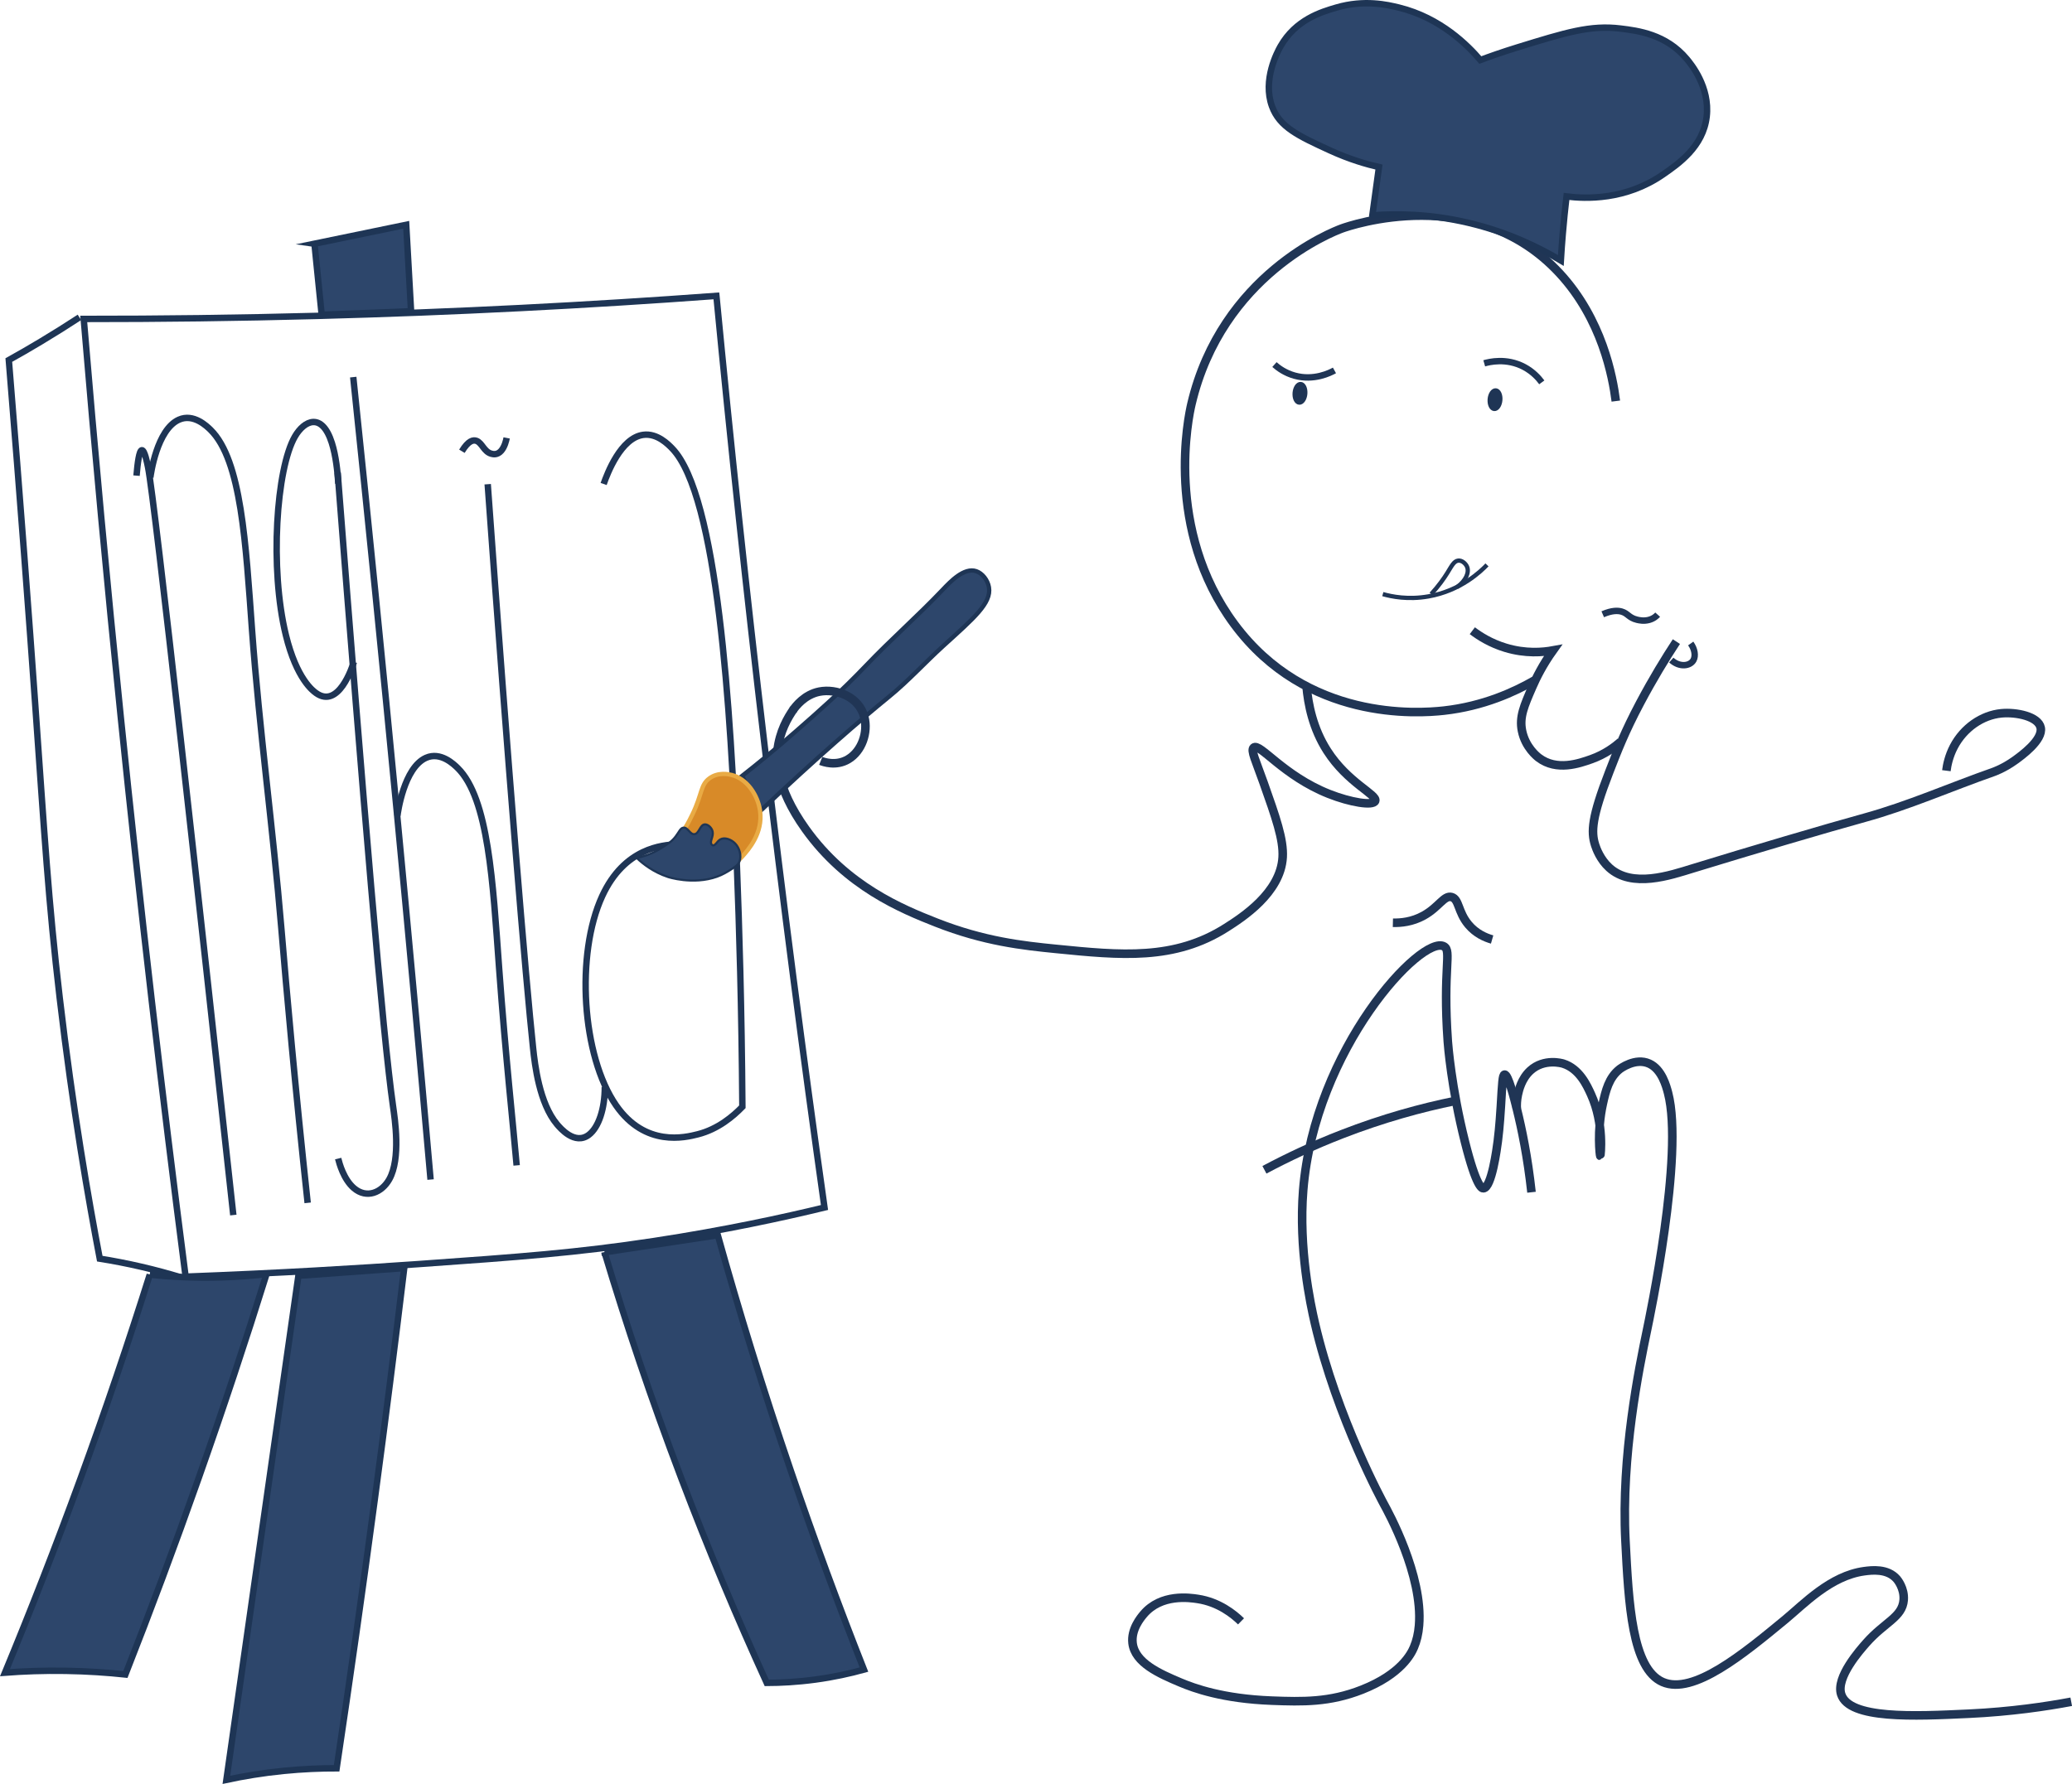 <?xml version="1.0" encoding="UTF-8"?>
<svg id="Layer_1" data-name="Layer 1" xmlns="http://www.w3.org/2000/svg" viewBox="0 0 966.15 832.03">
  <defs>
    <style>
      .cls-1, .cls-2, .cls-3, .cls-4, .cls-5, .cls-6, .cls-7, .cls-8, .cls-9, .cls-10 {
        stroke-miterlimit: 10;
      }

      .cls-1, .cls-4, .cls-6, .cls-10 {
        stroke: #1e3555;
      }

      .cls-1, .cls-5, .cls-7, .cls-8, .cls-9 {
        fill: none;
      }

      .cls-1, .cls-8, .cls-9, .cls-10 {
        stroke-width: 3px;
      }

      .cls-2 {
        fill: #d88a28;
        stroke: #e9ab45;
      }

      .cls-2, .cls-3, .cls-5, .cls-6 {
        stroke-width: 2px;
      }

      .cls-3 {
        fill: #1f3555;
      }

      .cls-3, .cls-5, .cls-9 {
        stroke: #1f3555;
      }

      .cls-4, .cls-6, .cls-10 {
        fill: #2d466b;
      }

      .cls-7 {
        stroke-width: 4px;
      }

      .cls-7, .cls-8 {
        stroke: #203555;
      }
    </style>
  </defs>
  <path class="cls-7" d="M753.44,187.07c-1.44-11.32-6.35-38.15-26.3-59.69-39.3-42.43-97.88-22.13-101.45-20.82-4.26,1.56-55.98,21.63-70.14,81.9-1.26,5.35-12.85,58.43,20.04,102.72,33.6,45.26,85.54,41.61,97.7,40.25,18.49-2.06,32.99-8.79,42.21-14.09"/>
  <path class="cls-7" d="M609.22,320c.75,8.52,2.96,19.74,9.59,30.11,9.61,15.05,23.52,20.53,22.42,23.44-.93,2.43-11.56.69-21.57-3.28-21.31-8.45-32.38-24.07-35.1-21.56-1.42,1.31,1.01,6.11,4.65,16.4,5.65,15.96,9.35,26.4,8.88,34.68-.94,16.65-18.97,28.18-26.22,32.81-24.24,15.47-49.3,12.97-79.49,9.96-15.45-1.54-33.42-3.47-55.85-12.3-15.94-6.28-41.76-16.83-60.9-43.59-14.32-20.02-13.49-33.03-13.11-36.56.95-8.89,4.85-15.57,7.64-19.48"/>
  <path class="cls-7" d="M686.53,294.16c3.4,2.58,8.6,5.87,15.47,7.95,9.44,2.87,17.51,2.09,22.14,1.24-4.72,6.61-7.74,12.65-9.62,16.98-3.86,8.88-6.13,14.05-4.83,20.5,1.55,7.71,7.02,11.99,7.78,12.57,8.43,6.39,18.93,2.66,24.55.67,6.42-2.28,11.02-5.79,13.65-8.1"/>
  <path class="cls-7" d="M781.68,299.24c-5.19,7.9-11.02,17.47-16.96,28.67-7.16,13.51-10.62,22.5-14.37,32.17-8.15,21.02-8.54,27.89-6.54,34.09.52,1.62,2.34,6.68,6.54,10.5,10.68,9.71,28.36,3.62,39.09.32,26.36-8.1,62.56-18.81,79.9-23.57,20.41-5.61,40.02-14.31,60.07-21.34.42-.15,4.91-1.72,10.06-5.41,2.9-2.08,13.28-9.52,12.07-15.29-1.09-5.23-11.33-7.38-18.39-6.69-8.91.87-17.5,6.74-22.13,15.61-2.27,4.35-3.11,8.48-3.45,11.15"/>
  <path class="cls-7" d="M578.68,756.19c-3.41-3.32-10.32-8.97-20.19-10.46-3.69-.56-17.1-2.58-25.29,7.19-1.28,1.52-5.86,7-5.1,13.42,1.1,9.23,12.5,14.22,22.3,18.36,6.29,2.65,19.74,7.61,42.69,8.47,14.19.53,26.84.87,42-5.12,18.36-7.26,23-16.92,24.19-19.73,1.29-3.03,2.08-6.31,2.4-10.22,1.92-23.35-14.42-53-16.4-56.61,0,0-21.81-39.81-32.18-84.4-2.09-8.98-7.6-34.84-5.44-61.91,5.27-66.04,55.34-119.5,65.66-113.77,3.74,2.08-.65,10.32,1.78,44.4.09,1.24,1.62,21.43,8.02,46.85,5.33,21.19,7.9,21.59,8.58,21.55,3.85-.25,6.26-18.55,6.71-22,.84-6.38,1.36-15.2,1.43-16.3.64-10.99.82-14.57,1.71-14.72,1.66-.29,4.6,11.4,5.7,15.85,2.33,9.4,5.07,22.55,6.87,39.02"/>
  <path class="cls-7" d="M707.25,517.03c-.08-1.61-.05-3.91.53-6.57.4-1.83,1.58-7.3,5.8-11.16,6.44-5.87,14.91-3.37,15.31-3.24,7.56,2.38,11.06,10.12,13.02,14.44,6.22,13.72,4.39,28.59,4.26,28.59-.11,0-1.61-11.6,1.19-24.24,1.35-6.1,2.8-12.23,7.86-16.2.29-.22,7.29-5.54,13.79-2.6,5.9,2.67,7.97,10.59,8.79,13.7,7.51,28.69-8.71,105.26-9.82,110.6-3.71,17.81-12.08,58.49-10.05,98.32,1.5,29.34,3.04,59.57,17.34,65.81,14.28,6.23,37.61-13.04,57.1-29.12,8.75-7.23,21.13-20.42,36.88-22.56,3.55-.48,10.89-1.37,15.24,3.69.23.27,3.6,4.3,3.17,9.75-.64,8.06-8.88,10.3-17.45,20.02-2.94,3.34-14.2,16.02-11.7,23.92,3.7,11.72,34.02,10.29,59.47,9.09,19.79-.93,36.2-3.4,47.81-5.58"/>
  <path class="cls-7" d="M589.59,545.59c10.71-5.71,22.77-11.41,36.14-16.6,19.21-7.46,37.07-12.32,52.75-15.52"/>
  <path class="cls-7" d="M649.49,430.37c3.73.09,8.99-.39,14.33-3.34,7.16-3.96,9.54-9.63,13.08-8.64,3.48.98,2.88,6.94,7.8,12.82,3.52,4.22,7.93,6.07,11.06,6.97"/>
  <path class="cls-8" d="M747.34,286.49c4.35-1.88,7.1-1.75,8.82-1.25,2.94.85,3.27,2.86,7.18,3.81.96.23,3.18.74,5.67.04,2.21-.62,3.45-1.87,3.94-2.42"/>
  <path class="cls-9" d="M788.36,300.12c1.87,2.6,2.39,5.76,1.29,7.75-1.55,2.81-6.44,3.5-10.35-.02"/>
  <g>
    <path class="cls-1" d="M334.05,137.99c-59.45,4.38-121.53,7.62-186.07,9.34-37.14.99-73.47,1.44-108.94,1.42,5.11,61.13,10.85,123.04,17.27,185.7,9.09,88.67,19.21,175.67,30.24,260.97,43.76-1.64,80.68-3.89,108.63-5.86,47.05-3.33,73.84-5.28,109.75-10.75,33.32-5.07,60.59-11.05,79.52-15.64-9.98-70.69-19.34-142.71-28-216.01-8.36-70.8-15.81-140.53-22.4-209.16Z"/>
    <path class="cls-1" d="M37.04,148.01c-5.7,3.74-11.69,7.51-17.98,11.28-5.06,3.04-10.05,5.92-14.95,8.64,5.52,67.33,9.56,121.99,12.22,159.36,4.44,62.35,6.22,92.95,11.5,138.03,6.12,52.25,13.5,94.53,18.69,121.71,6.08.97,12.57,2.2,19.41,3.79,6.61,1.53,12.75,3.2,18.41,4.93"/>
    <path class="cls-10" d="M139.14,595.03c-11.19,78.36-22.39,156.72-33.58,235.08,7.83-1.68,16.78-3.2,26.73-4.19,8.97-.89,17.26-1.21,24.67-1.2,6.19-41.37,12.14-83.24,17.82-125.62,4.85-36.21,9.42-72.1,13.71-107.67-16.45,1.2-32.9,2.39-49.35,3.59Z"/>
    <path class="cls-10" d="M69.84,594.48c-9.71,30.85-20.46,62.66-32.37,95.31-11.41,31.29-23.18,61.41-35.15,90.33,8.54-.65,18.03-1.02,28.32-.85,10.12.16,19.44.81,27.83,1.7,11.62-29.54,23.05-60.08,34.17-91.61,11.45-32.44,21.97-64.17,31.64-95.13-6.41.74-13.38,1.29-20.85,1.52-12.48.38-23.77-.22-33.59-1.26Z"/>
    <path class="cls-10" d="M281.88,584.06c10.03,33.4,21.8,68.52,35.66,105.05,12.85,33.87,26.31,65.81,39.99,95.78,6.57-.02,14.22-.41,22.66-1.55,8.66-1.17,16.27-2.88,22.66-4.65-11.73-29.69-23.2-60.73-34.21-93.07-12.86-37.74-24.09-74.32-33.93-109.52-17.61,2.66-35.22,5.31-52.83,7.97Z"/>
    <path class="cls-10" d="M146.62,113.67c14.26-2.94,28.52-5.89,42.79-8.83.76,13.44,1.51,26.88,2.27,40.33-13.89.54-27.79,1.08-41.68,1.62-1.12-11.04-2.25-22.08-3.37-33.12Z"/>
  </g>
  <g>
    <path class="cls-1" d="M63.66,221.84c.49-5.95,1.27-11.81,2.5-11.87,1.25-.07,2.47,5.9,2.88,7.96,3.15,15.5,24.44,208.45,39.75,348.77"/>
    <path class="cls-1" d="M70.11,222.67c.16-1.31,3.01-22.33,13.32-26.93,6.83-3.05,13.09,3.1,14.76,4.74,14.44,14.21,16.39,53.3,19.34,93.46,3.42,46.58,9.8,92.62,13.67,139.13,2.47,29.68,6.41,73.74,12.26,127.94"/>
    <g>
      <path class="cls-9" d="M157.44,220.41c12.04,155.03,21.05,262.26,25.82,295.49.85,5.96,3.71,24.43-1.74,34.12-3.45,6.14-10.5,9.26-16.52,4.1-4.75-4.08-6.77-11.53-7.32-13.77"/>
      <path class="cls-9" d="M157.76,225.55c-.34-5.48-1.12-12.98-3.04-19.01-4.59-14.42-12.82-10.5-17.18-2.99-8.71,15.01-11.86,61.58-4.24,92.68,5.02,20.52,12.7,26.02,14.08,27.01,10.42,7.47,16.8-11.88,17.62-14.49"/>
    </g>
    <path class="cls-9" d="M164.71,175.88c6.96,66.44,13.72,133.81,20.26,202.11,5.54,57.96,10.81,115.35,15.8,172.15"/>
    <path class="cls-1" d="M185.32,380.38c.16-1.31,3.01-22.33,13.32-26.93,6.83-3.05,13.09,3.1,14.76,4.74,14.44,14.21,16.39,53.3,19.34,93.46,3.03,41.23,6.57,73.42,8.17,91.88"/>
    <path class="cls-9" d="M227.41,225.83c9.56,132.85,17.78,231.37,21.17,263.07.82,7.64,2.89,25.63,11.14,35.45,1.47,1.75,8.31,9.9,14.86,4.92,4.59-3.49,7.45-12.22,7.44-22.35"/>
    <path class="cls-9" d="M281.47,225.73c1.72-4.91,7.99-21.49,18.45-22.92,6.51-.89,11.72,4.49,13.53,6.37,21.17,21.87,27.32,121.22,30.17,195.03,1.06,27.44,2.22,65.81,2.54,111.99-4.21,4.35-11.29,10.42-20.75,12.82-5.82,1.47-24.49,6.2-38.15-13.49-15.96-23.01-18.95-70.51-6.45-97.62,10.44-22.65,28.31-23.75,34.52-24.13,12.81-.78,22.98,6.07,28.29,10.42"/>
    <path class="cls-8" d="M215.38,210.46c3.02-4.99,5.29-5.42,6.83-4.84,2.62.99,3.45,5.05,6.88,5.99.85.23,2.79.71,4.62-1.37,1.62-1.85,2.29-4.73,2.54-6"/>
  </g>
  <g>
    <g>
      <path class="cls-6" d="M346.12,361.81c6.24-4.9,14.96-11.95,25.11-20.85,11.07-9.71,20.93-18.35,32.71-30.7,11.57-12.13,24.1-23.08,35.64-35.24,3.45-3.64,9.97-10.58,15.66-8.61,2.8.97,5.3,4.06,5.89,7.47,1.29,7.45-7.21,14.57-21.28,27.37-8.54,7.77-16.42,16.46-25.33,23.71-13.25,10.79-32.63,27.43-60.62,53.86-2.59-5.67-5.19-11.34-7.78-17.01Z"/>
      <path class="cls-2" d="M340.95,361.38c-1.09-.25-5.99-1.41-10.13,1.61-4.27,3.11-3.32,7.27-7.91,16.76-1.77,3.65-4.42,9.03-9.19,13.48-5.15,4.8-10.73,6.62-14.23,7.4,2.11,1.64,5.18,3.73,9.14,5.5,3.09,1.38,8.79,3.82,15.94,3.5,4.24-.19,13.86-1.57,21.48-10.08,2.89-3.23,9.81-10.96,8.36-21.37-1.04-7.41-6.17-15.11-13.46-16.79Z"/>
    </g>
    <path class="cls-4" d="M296.87,400.14c5.27-1.05,9.14-3.1,11.49-4.59,3.18-2.02,4.9-3.11,6.66-5.41,1.7-2.22,2.2-3.94,3.64-4.12,2.12-.25,3.03,3.24,5.11,3.04,2.24-.22,2.58-4.39,4.84-4.57,1.49-.12,3.27,1.54,3.67,3.3.54,2.38-1.5,4.69-.48,6.04.08.1.25.33.55.43,1.11.35,1.97-1.87,3.52-2.77,2.02-1.16,5.1,0,6.93,1.9,2.1,2.18,3.04,5.81,1.97,8.47-.65,1.62-2.01,2.47-4.74,4.18-.77.48-3.05,1.9-5.68,2.84-11.24,4-22.9.13-22.9.13-6.7-2.22-11.55-6-14.58-8.88Z"/>
  </g>
  <path class="cls-7" d="M382.7,354.86c1.09.44,7.02,2.69,12.79-.73,6.4-3.79,9.35-12.54,7.55-19.63-2.49-9.76-13.23-13.44-20.94-11.93-6.97,1.36-11.14,6.89-12.41,8.72"/>
  <path class="cls-10" d="M639.91,100.43c1.03-7.5,2.06-15.01,3.09-22.51-5.36-1.22-13.51-3.48-22.96-7.83-14.58-6.71-23.4-10.77-26.94-20.55-4.44-12.28,2.47-25.24,3.97-27.9,7.13-12.57,19.16-16.09,26.06-18.11,13.05-3.82,23.84-1.31,29.15,0,19.48,4.79,32.21,17.7,37.98,24.47,4.03-1.51,9.96-3.63,17.22-5.87,22.74-7.02,34.11-10.53,48.14-8.81,8.1.99,21.24,2.61,30.91,14.19,1.83,2.19,10.9,13.05,9.27,26.92-1.64,13.99-13.09,21.92-20.31,26.92-17.55,12.15-36.17,11.38-45.04,10.28-.67,5.69-1.26,11.57-1.77,17.62-.35,4.15-.64,8.23-.88,12.24-10.06-6.03-24.7-13.26-43.28-17.62-17.92-4.2-33.42-4.29-44.6-3.43Z"/>
  <path class="cls-9" d="M594.26,170.03c1.83,1.63,4.98,3.95,9.43,5.18,8.98,2.49,16.54-1.34,18.55-2.45"/>
  <path class="cls-9" d="M718.92,178.33c-1.48-2-4.1-4.97-8.21-7.16-8.3-4.42-16.44-2.35-18.63-1.72"/>
  <g>
    <path class="cls-5" d="M644.79,277.09c4.1,1.16,11.75,2.74,21.22,1.08,15.12-2.65,24.51-11.74,27.35-14.71"/>
    <path class="cls-5" d="M667.35,277.08c3.55-3.88,5.93-7.3,7.47-9.77,2.01-3.22,3.09-5.61,5.11-5.84,1.76-.2,3.46,1.34,4.1,2.77,1.21,2.68-.55,6.66-4.65,9.58"/>
  </g>
  <path class="cls-3" d="M603.68,184.1c-.08-2.36.97-4.57,2.34-4.94,1.37-.36,2.55,1.26,2.62,3.62.08,2.36-.97,4.57-2.34,4.94s-2.55-1.26-2.62-3.62Z"/>
  <path class="cls-3" d="M694.63,187.07c-.08-2.36.97-4.57,2.34-4.94,1.37-.36,2.55,1.26,2.62,3.62s-.97,4.57-2.34,4.94-2.55-1.26-2.62-3.62Z"/>
</svg>